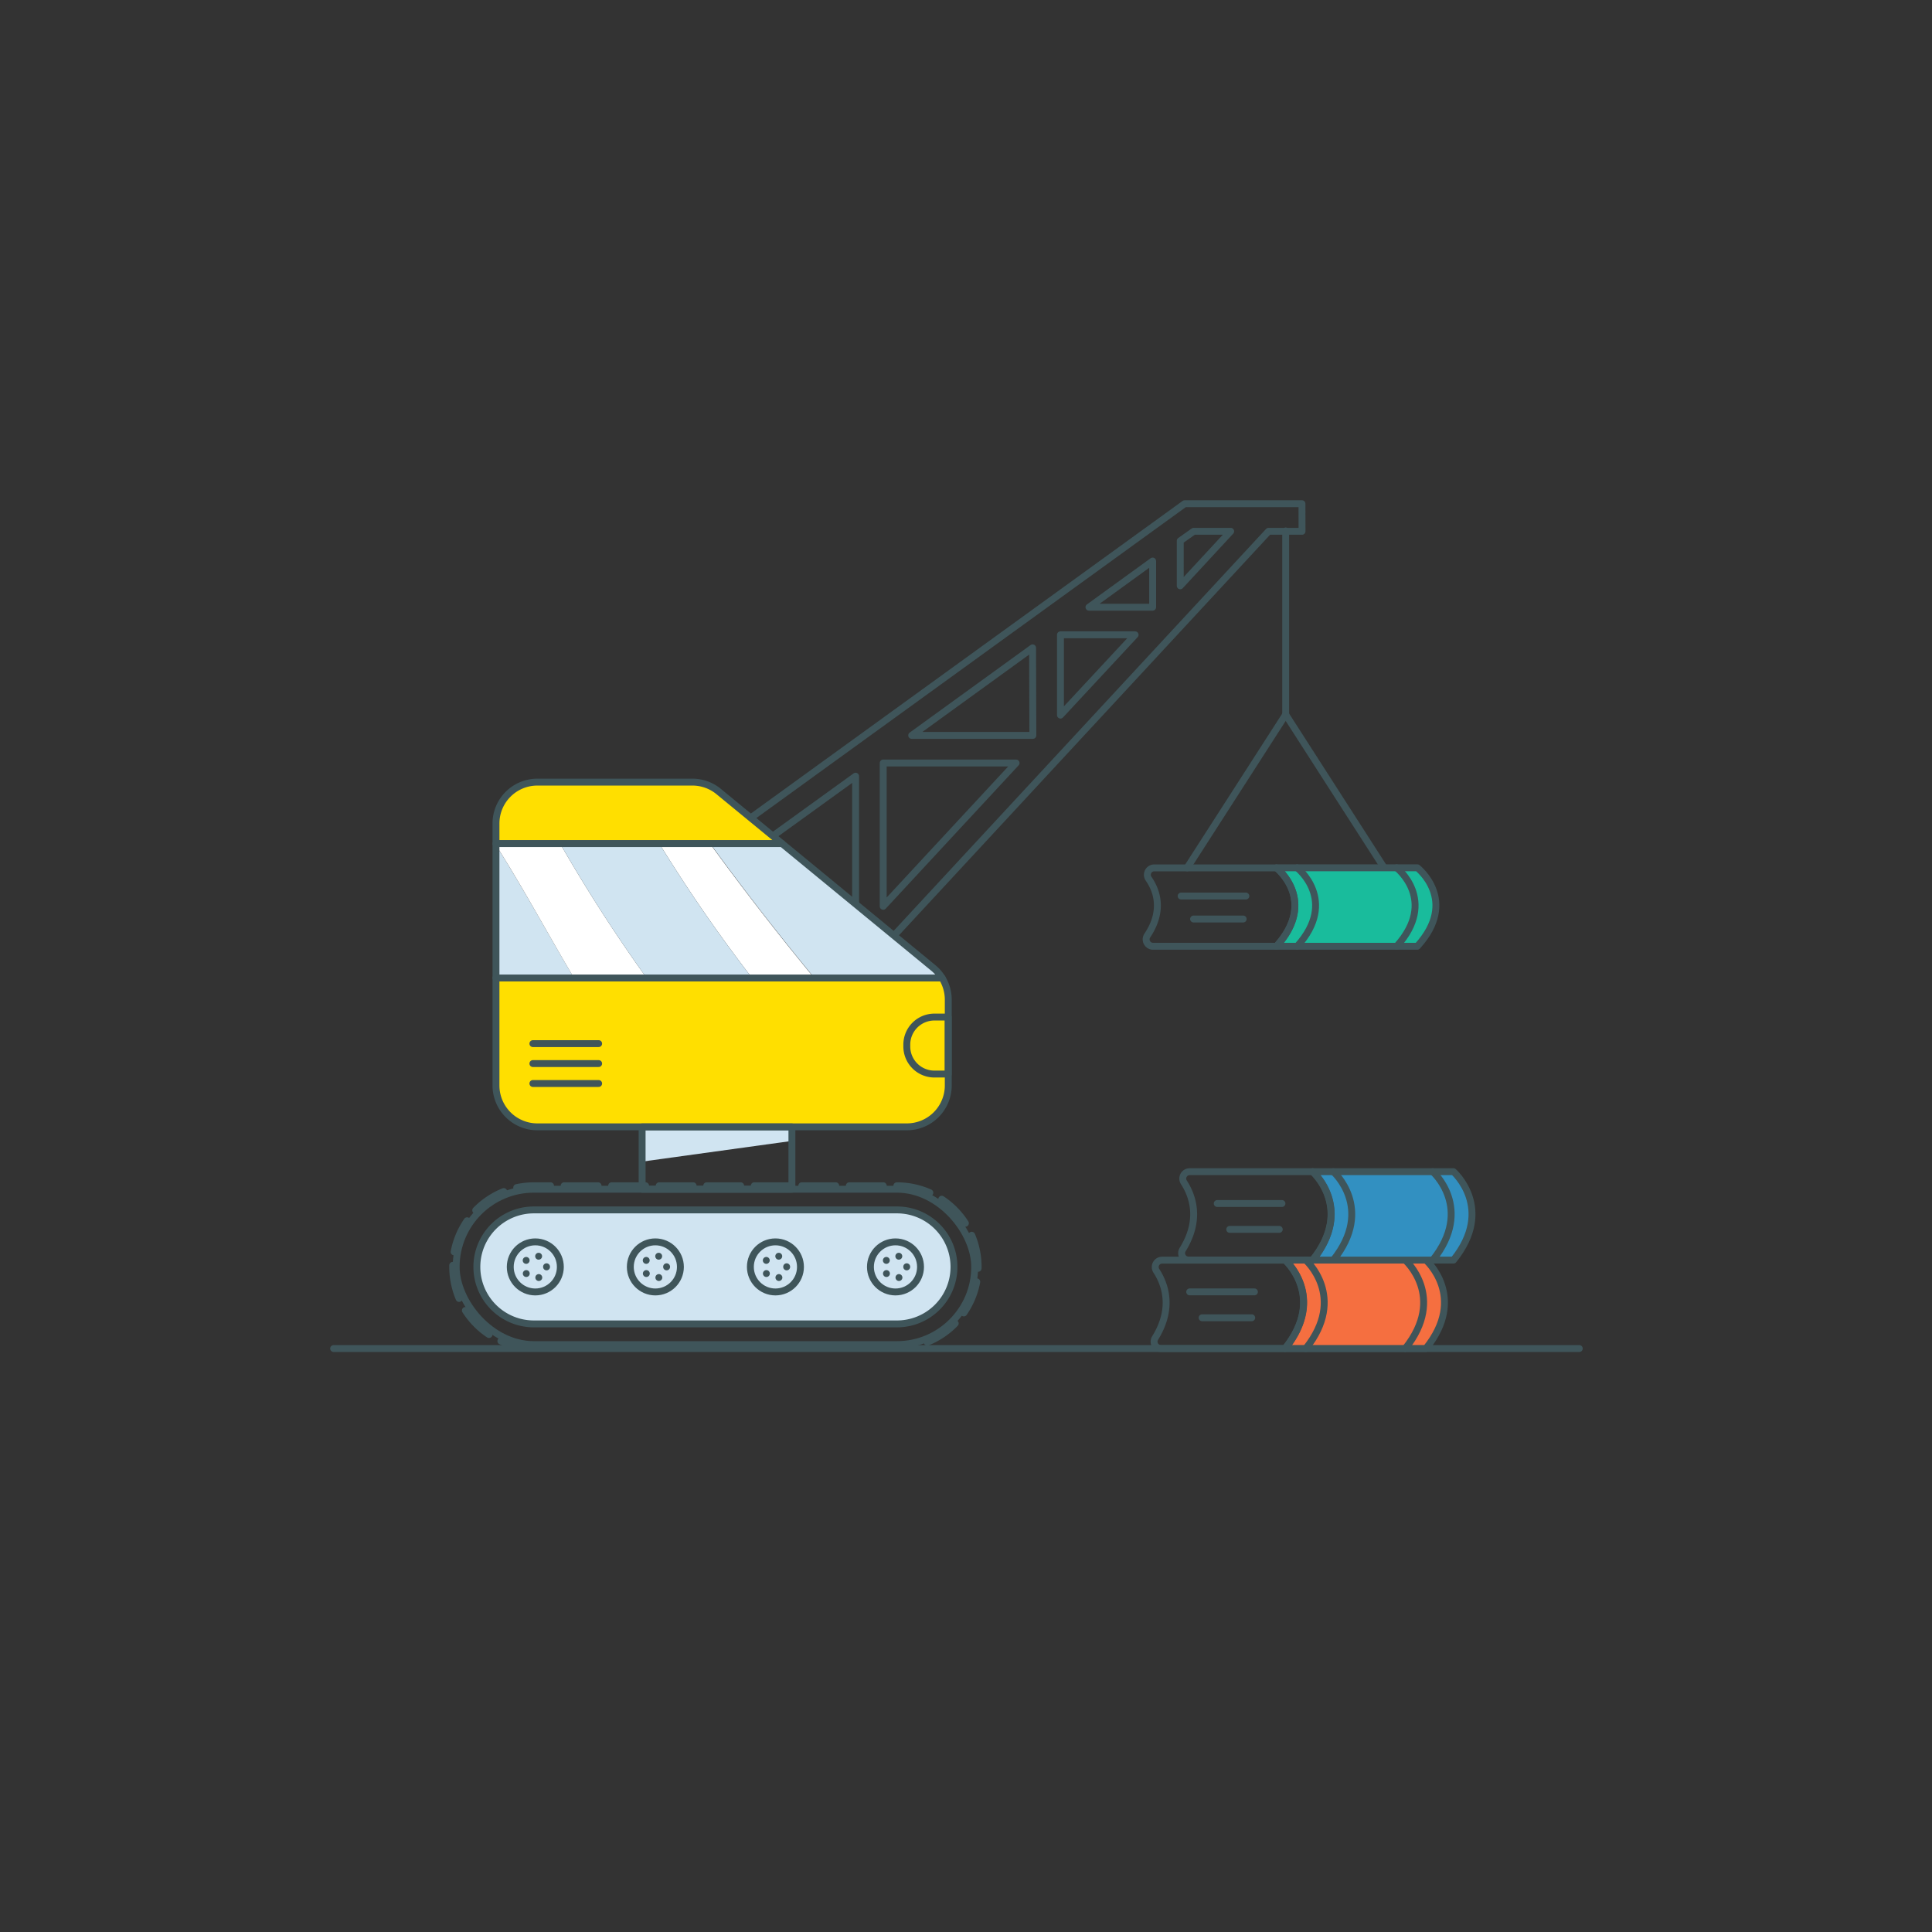 <svg id="cleanup" xmlns="http://www.w3.org/2000/svg" viewBox="0 0 280 280"><rect x="0" y="0" width="280" height="280" fill="#333333" stroke="none"/><title>updated-curricula</title><polygon points="114.77 163.32 93.06 163.32 93.06 168.35 114.77 165.35 114.77 163.32" style="fill:#d0e4f1"/><path d="M188.69,73h-17l-65,47.06,2.35,3.24L124,112.49v24h2l1.47,1.36L183.85,77h4.85ZM128,131.35V110.58h19.26Zm21.69-24.77H132.13l17.52-12.69Zm4-2.94V92h10.82ZM167.05,88h-9.23l9.23-6.69Zm4-3.1V78.38L173,77h5.36Z" style="fill:none;stroke:#3f555a;stroke-linecap:round;stroke-linejoin:round"/><path d="M113.34,122.26H71.88v-2.91a6,6,0,0,1,6-6h22.46a6,6,0,0,1,3.81,1.36Z" style="fill:#ffdf00;stroke:#3f555a;stroke-linecap:round;stroke-linejoin:round"/><path d="M137.43,144.88v12.43a6,6,0,0,1-6,6H77.88a6,6,0,0,1-6-6V141.74h64.66A6,6,0,0,1,137.43,144.88Z" style="fill:#ffdf00;stroke:#3f555a;stroke-linecap:round;stroke-linejoin:round"/><path d="M77.37,195.37a11.76,11.76,0,0,1,0-23.52H130a11.76,11.76,0,0,1,0,23.52Z" style="fill:none;stroke:#3f555a;stroke-linecap:round;stroke-linejoin:round;stroke-dasharray:4.921,1.968"/><rect x="66.11" y="172.35" width="75.15" height="22.52" rx="11.26" ry="11.26" style="fill:none;stroke:#3f555a;stroke-linecap:round;stroke-linejoin:round"/><path d="M77.37,191.87a8.26,8.26,0,0,1,0-16.52H130a8.26,8.26,0,0,1,0,16.52Z" style="fill:#d0e4f1;stroke:#3f555a;stroke-linecap:round;stroke-linejoin:round"/><line x1="48.35" y1="195.44" x2="228.88" y2="195.44" style="fill:none;stroke:#3f555a;stroke-linecap:round;stroke-linejoin:round"/><circle cx="77.58" cy="183.61" r="3.63" style="fill:none;stroke:#3f555a;stroke-linecap:round;stroke-linejoin:round"/><circle cx="77.58" cy="183.61" r="1.63" style="fill:none;stroke:#3f555a;stroke-linecap:round;stroke-linejoin:round;stroke-dasharray:0,2.041"/><circle cx="94.98" cy="183.61" r="3.63" style="fill:none;stroke:#3f555a;stroke-linecap:round;stroke-linejoin:round"/><circle cx="94.98" cy="183.61" r="1.63" style="fill:none;stroke:#3f555a;stroke-linecap:round;stroke-linejoin:round;stroke-dasharray:0,2.041"/><circle cx="112.38" cy="183.61" r="3.63" style="fill:none;stroke:#3f555a;stroke-linecap:round;stroke-linejoin:round"/><circle cx="112.38" cy="183.61" r="1.63" style="fill:none;stroke:#3f555a;stroke-linecap:round;stroke-linejoin:round;stroke-dasharray:0,2.041"/><circle cx="129.78" cy="183.61" r="3.63" style="fill:none;stroke:#3f555a;stroke-linecap:round;stroke-linejoin:round"/><circle cx="129.78" cy="183.61" r="1.63" style="fill:none;stroke:#3f555a;stroke-linecap:round;stroke-linejoin:round;stroke-dasharray:0,2.041"/><rect x="93.06" y="163.32" width="21.71" height="9.03" style="fill:none;stroke:#3f555a;stroke-linecap:round;stroke-linejoin:round"/><line x1="77.23" y1="151.25" x2="86.76" y2="151.25" style="fill:none;stroke:#3f555a;stroke-linecap:round;stroke-linejoin:round"/><line x1="77.23" y1="154.14" x2="86.76" y2="154.14" style="fill:none;stroke:#3f555a;stroke-linecap:round;stroke-linejoin:round"/><line x1="77.23" y1="157.03" x2="86.76" y2="157.03" style="fill:none;stroke:#3f555a;stroke-linecap:round;stroke-linejoin:round"/><path d="M71.88,141.74H83.19c-3.8-6.4-7.31-12.95-11.31-19.25Z" style="fill:#d0e4f1"/><path d="M71.88,122.26v.23c4,6.3,7.51,12.85,11.31,19.25H93.72a227,227,0,0,1-12.54-19.48Z" style="fill:#fff"/><path d="M118,141.74q-7.82-9.47-15.11-19.48H95.55A226.6,226.6,0,0,0,109,141.74Z" style="fill:#fff"/><path d="M95.55,122.26H81.18a227,227,0,0,0,12.54,19.48H109A226.6,226.6,0,0,1,95.55,122.26Z" style="fill:#d0e4f1"/><path d="M136.54,141.74a5.94,5.94,0,0,0-1.3-1.49l-21.9-18H102.92q7.28,10,15.11,19.48Z" style="fill:#d0e4f1"/><path d="M135.42,147.4h2a0,0,0,0,1,0,0v8.26a0,0,0,0,1,0,0h-2a4,4,0,0,1-4-4v-.26A4,4,0,0,1,135.42,147.4Z" style="fill:none;stroke:#3f555a;stroke-linecap:round;stroke-linejoin:round"/><path d="M136.54,141.74H71.88V122.26h41.46l21.9,18A5.94,5.94,0,0,1,136.54,141.74Z" style="fill:none;stroke:#3f555a;stroke-linecap:round;stroke-linejoin:round"/><line x1="186.33" y1="76.95" x2="186.33" y2="103.56" style="fill:none;stroke:#3f555a;stroke-linecap:round;stroke-linejoin:round"/><line x1="186.33" y1="103.56" x2="172.05" y2="125.77" style="fill:none;stroke:#3f555a;stroke-linecap:round;stroke-linejoin:round"/><line x1="186.33" y1="103.56" x2="200.6" y2="125.77" style="fill:none;stroke:#3f555a;stroke-linecap:round;stroke-linejoin:round"/><path d="M205.42,125.77H185s6,4.72,0,11.37h20.41C211.46,130.49,205.42,125.77,205.42,125.77Z" style="fill:#19bc9c;stroke:#3f555a;stroke-linecap:round;stroke-linejoin:round"/><path d="M185,137.14H167.1a1,1,0,0,1-.82-1.56c2.42-3.62,1.35-6.54.19-8.22a1,1,0,0,1,.81-1.58H185S191,130.49,185,137.14Z" style="fill:none;stroke:#3f555a;stroke-linecap:round;stroke-linejoin:round"/><line x1="171.18" y1="129.86" x2="180.56" y2="129.86" style="fill:none;stroke:#3f555a;stroke-linecap:round;stroke-linejoin:round"/><line x1="172.98" y1="133.19" x2="180.17" y2="133.19" style="fill:none;stroke:#3f555a;stroke-linecap:round;stroke-linejoin:round"/><path d="M188,137.14c6-6.65,0-11.37,0-11.37" style="fill:none;stroke:#3f555a;stroke-linecap:round;stroke-linejoin:round"/><path d="M202.42,137.14c6-6.65,0-11.37,0-11.37" style="fill:none;stroke:#3f555a;stroke-linecap:round;stroke-linejoin:round"/><path d="M206.66,182.62H186.25s6,5.32,0,12.81h20.41C212.7,187.94,206.66,182.62,206.66,182.62Z" style="fill:#f56f40;stroke:#3f555a;stroke-linecap:round;stroke-linejoin:round"/><path d="M186.25,195.44h-18a1,1,0,0,1-.85-1.51c2.72-4.37,1.42-7.86.19-9.75a1,1,0,0,1,.83-1.55h17.85S192.29,187.94,186.25,195.44Z" style="fill:none;stroke:#3f555a;stroke-linecap:round;stroke-linejoin:round"/><line x1="172.42" y1="187.23" x2="181.8" y2="187.23" style="fill:none;stroke:#3f555a;stroke-linecap:round;stroke-linejoin:round"/><line x1="174.22" y1="190.98" x2="181.41" y2="190.98" style="fill:none;stroke:#3f555a;stroke-linecap:round;stroke-linejoin:round"/><path d="M189.25,195.44c6-7.49,0-12.81,0-12.81" style="fill:none;stroke:#3f555a;stroke-linecap:round;stroke-linejoin:round"/><path d="M203.66,195.44c6-7.49,0-12.81,0-12.81" style="fill:none;stroke:#3f555a;stroke-linecap:round;stroke-linejoin:round"/><path d="M210.65,169.81H190.24s6,5.32,0,12.81h20.41C216.69,175.13,210.65,169.81,210.65,169.81Z" style="fill:#3290c1;stroke:#3f555a;stroke-linecap:round;stroke-linejoin:round"/><path d="M190.24,182.62h-18a1,1,0,0,1-.85-1.51c2.72-4.37,1.42-7.86.19-9.75a1,1,0,0,1,.83-1.55h17.85S196.28,175.13,190.24,182.62Z" style="fill:none;stroke:#3f555a;stroke-linecap:round;stroke-linejoin:round"/><line x1="176.41" y1="174.42" x2="185.79" y2="174.42" style="fill:none;stroke:#3f555a;stroke-linecap:round;stroke-linejoin:round"/><line x1="178.22" y1="178.17" x2="185.4" y2="178.17" style="fill:none;stroke:#3f555a;stroke-linecap:round;stroke-linejoin:round"/><path d="M193.24,182.62c6-7.49,0-12.81,0-12.81" style="fill:none;stroke:#3f555a;stroke-linecap:round;stroke-linejoin:round"/><path d="M207.65,182.62c6-7.49,0-12.81,0-12.81" style="fill:none;stroke:#3f555a;stroke-linecap:round;stroke-linejoin:round"/></svg>